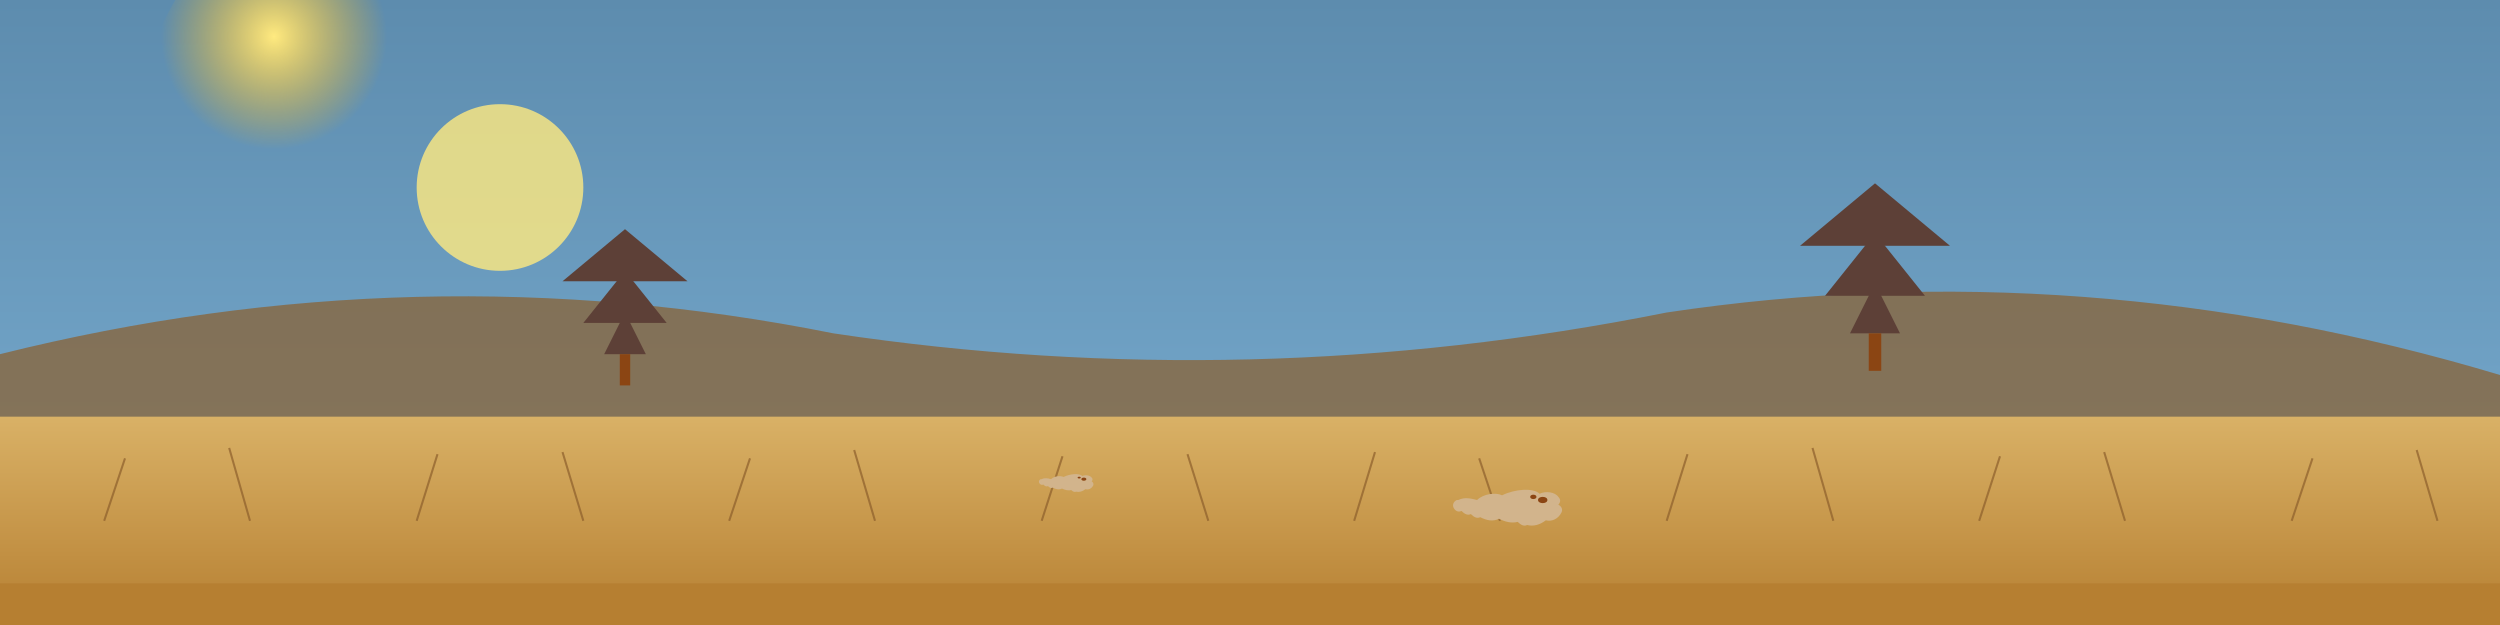 <?xml version="1.0" encoding="UTF-8"?>
<svg width="1200" height="300" viewBox="0 0 1200 300" xmlns="http://www.w3.org/2000/svg">
  <!-- السماء والشمس -->
  <defs>
    <linearGradient id="sky" x1="0%" y1="0%" x2="0%" y2="100%">
      <stop offset="0%" stop-color="#5D8CAE" />
      <stop offset="100%" stop-color="#7BAFD3" />
    </linearGradient>
    <radialGradient id="sun" cx="20%" cy="30%" r="15%" fx="20%" fy="30%">
      <stop offset="0%" stop-color="#FFEA80" />
      <stop offset="100%" stop-color="#FFB300" stop-opacity="0" />
    </radialGradient>
    <linearGradient id="savanna" x1="0%" y1="0%" x2="0%" y2="100%">
      <stop offset="0%" stop-color="#D9B166" />
      <stop offset="100%" stop-color="#B67F31" />
    </linearGradient>
  </defs>
  
  <!-- خلفية السماء -->
  <rect width="1200" height="300" fill="url(#sky)" />
  
  <!-- تأثير الشمس -->
  <circle cx="240" cy="90" r="180" fill="url(#sun)" />
  <circle cx="240" cy="90" r="40" fill="#FFEA80" opacity="0.8" />
  
  <!-- الأفق البعيد - جبال وتلال -->
  <path d="M0,170 Q200,120 400,160 Q600,190 800,150 Q1000,120 1200,180 L1200,300 L0,300 Z" fill="#8C5E2B" opacity="0.7" />
  
  <!-- السهل - السافانا -->
  <rect x="0" y="200" width="1200" height="100" fill="url(#savanna)" />
  
  <!-- أعشاب السافانا - خطوط متعددة -->
  <g stroke="#8C5E2B" stroke-width="1" opacity="0.7">
    <path d="M50,250 L60,220" />
    <path d="M120,250 L110,215" />
    <path d="M200,250 L210,218" />
    <path d="M280,250 L270,217" />
    <path d="M350,250 L360,220" />
    <path d="M420,250 L410,216" />
    <path d="M500,250 L510,219" />
    <path d="M580,250 L570,218" />
    <path d="M650,250 L660,217" />
    <path d="M720,250 L710,220" />
    <path d="M800,250 L810,218" />
    <path d="M880,250 L870,215" />
    <path d="M950,250 L960,219" />
    <path d="M1020,250 L1010,217" />
    <path d="M1100,250 L1110,220" />
    <path d="M1170,250 L1160,216" />
  </g>
  
  <!-- شجرة بعيدة 1 -->
  <g transform="translate(300, 170) scale(0.5)">
    <path d="M-20,0 L20,0 L0,-40 Z" fill="#5D4037" />
    <path d="M-40,-30 L40,-30 L0,-80 Z" fill="#5D4037" />
    <path d="M-60,-70 L60,-70 L0,-120 Z" fill="#5D4037" />
    <rect x="-5" y="0" width="10" height="30" fill="#8B4513" />
  </g>
  
  <!-- شجرة بعيدة 2 -->
  <g transform="translate(900, 160) scale(0.6)">
    <path d="M-20,0 L20,0 L0,-40 Z" fill="#5D4037" />
    <path d="M-40,-30 L40,-30 L0,-80 Z" fill="#5D4037" />
    <path d="M-60,-70 L60,-70 L0,-120 Z" fill="#5D4037" />
    <rect x="-5" y="0" width="10" height="30" fill="#8B4513" />
  </g>
  
  <!-- رسم تخطيطي للأسد في الخلفية البعيدة -->
  <g transform="translate(700, 240) scale(0.15)">
    <path d="M0,0 C20,-10 40,-5 60,0 C80,-20 120,-25 140,-15 C180,-35 240,-40 260,-20 C280,-30 310,-25 320,-10
             C330,0 325,10 320,15 C330,20 335,30 330,40 C320,60 300,70 280,65 C260,80 240,85 220,80
             C210,85 200,80 190,70 C170,75 150,70 130,60 C110,70 90,65 70,55 C60,60 50,55 40,45
             C30,50 20,45 10,35 C0,40 -10,35 -15,25 C-20,15 -15,5 -5,0 Z" 
          fill="#D2B48C" />
    <ellipse cx="270" cy="0" rx="15" ry="10" fill="#8B4513" />
    <ellipse cx="240" cy="-10" rx="10" ry="7" fill="#8B4513" />
  </g>
  
  <!-- رسم تخطيطي للغزالة في الخلفية البعيدة -->
  <g transform="translate(500, 230) scale(0.15)">
    <path d="M0,0 C10,-5 20,-3 30,0 C40,-10 60,-12 70,-7 C90,-17 120,-20 130,-10 C140,-15 155,-12 160,-5
             C165,0 162,5 160,7 C165,10 167,15 165,20 C160,30 150,35 140,32 C130,40 120,42 110,40
             C105,42 100,40 95,35 C85,37 75,35 65,30 C55,35 45,32 35,27 C30,30 25,27 20,22
             C15,25 10,22 5,17 C0,20 -5,17 -8,12 C-10,7 -8,2 -3,0 Z" 
          fill="#D2B48C" />
    <ellipse cx="135" cy="0" rx="8" ry="5" fill="#8B4513" />
    <ellipse cx="120" cy="-5" rx="5" ry="3" fill="#8B4513" />
  </g>
  
  <!-- سطح الأرض -->
  <rect x="0" y="280" width="1200" height="20" fill="#B67F31" />
</svg>

